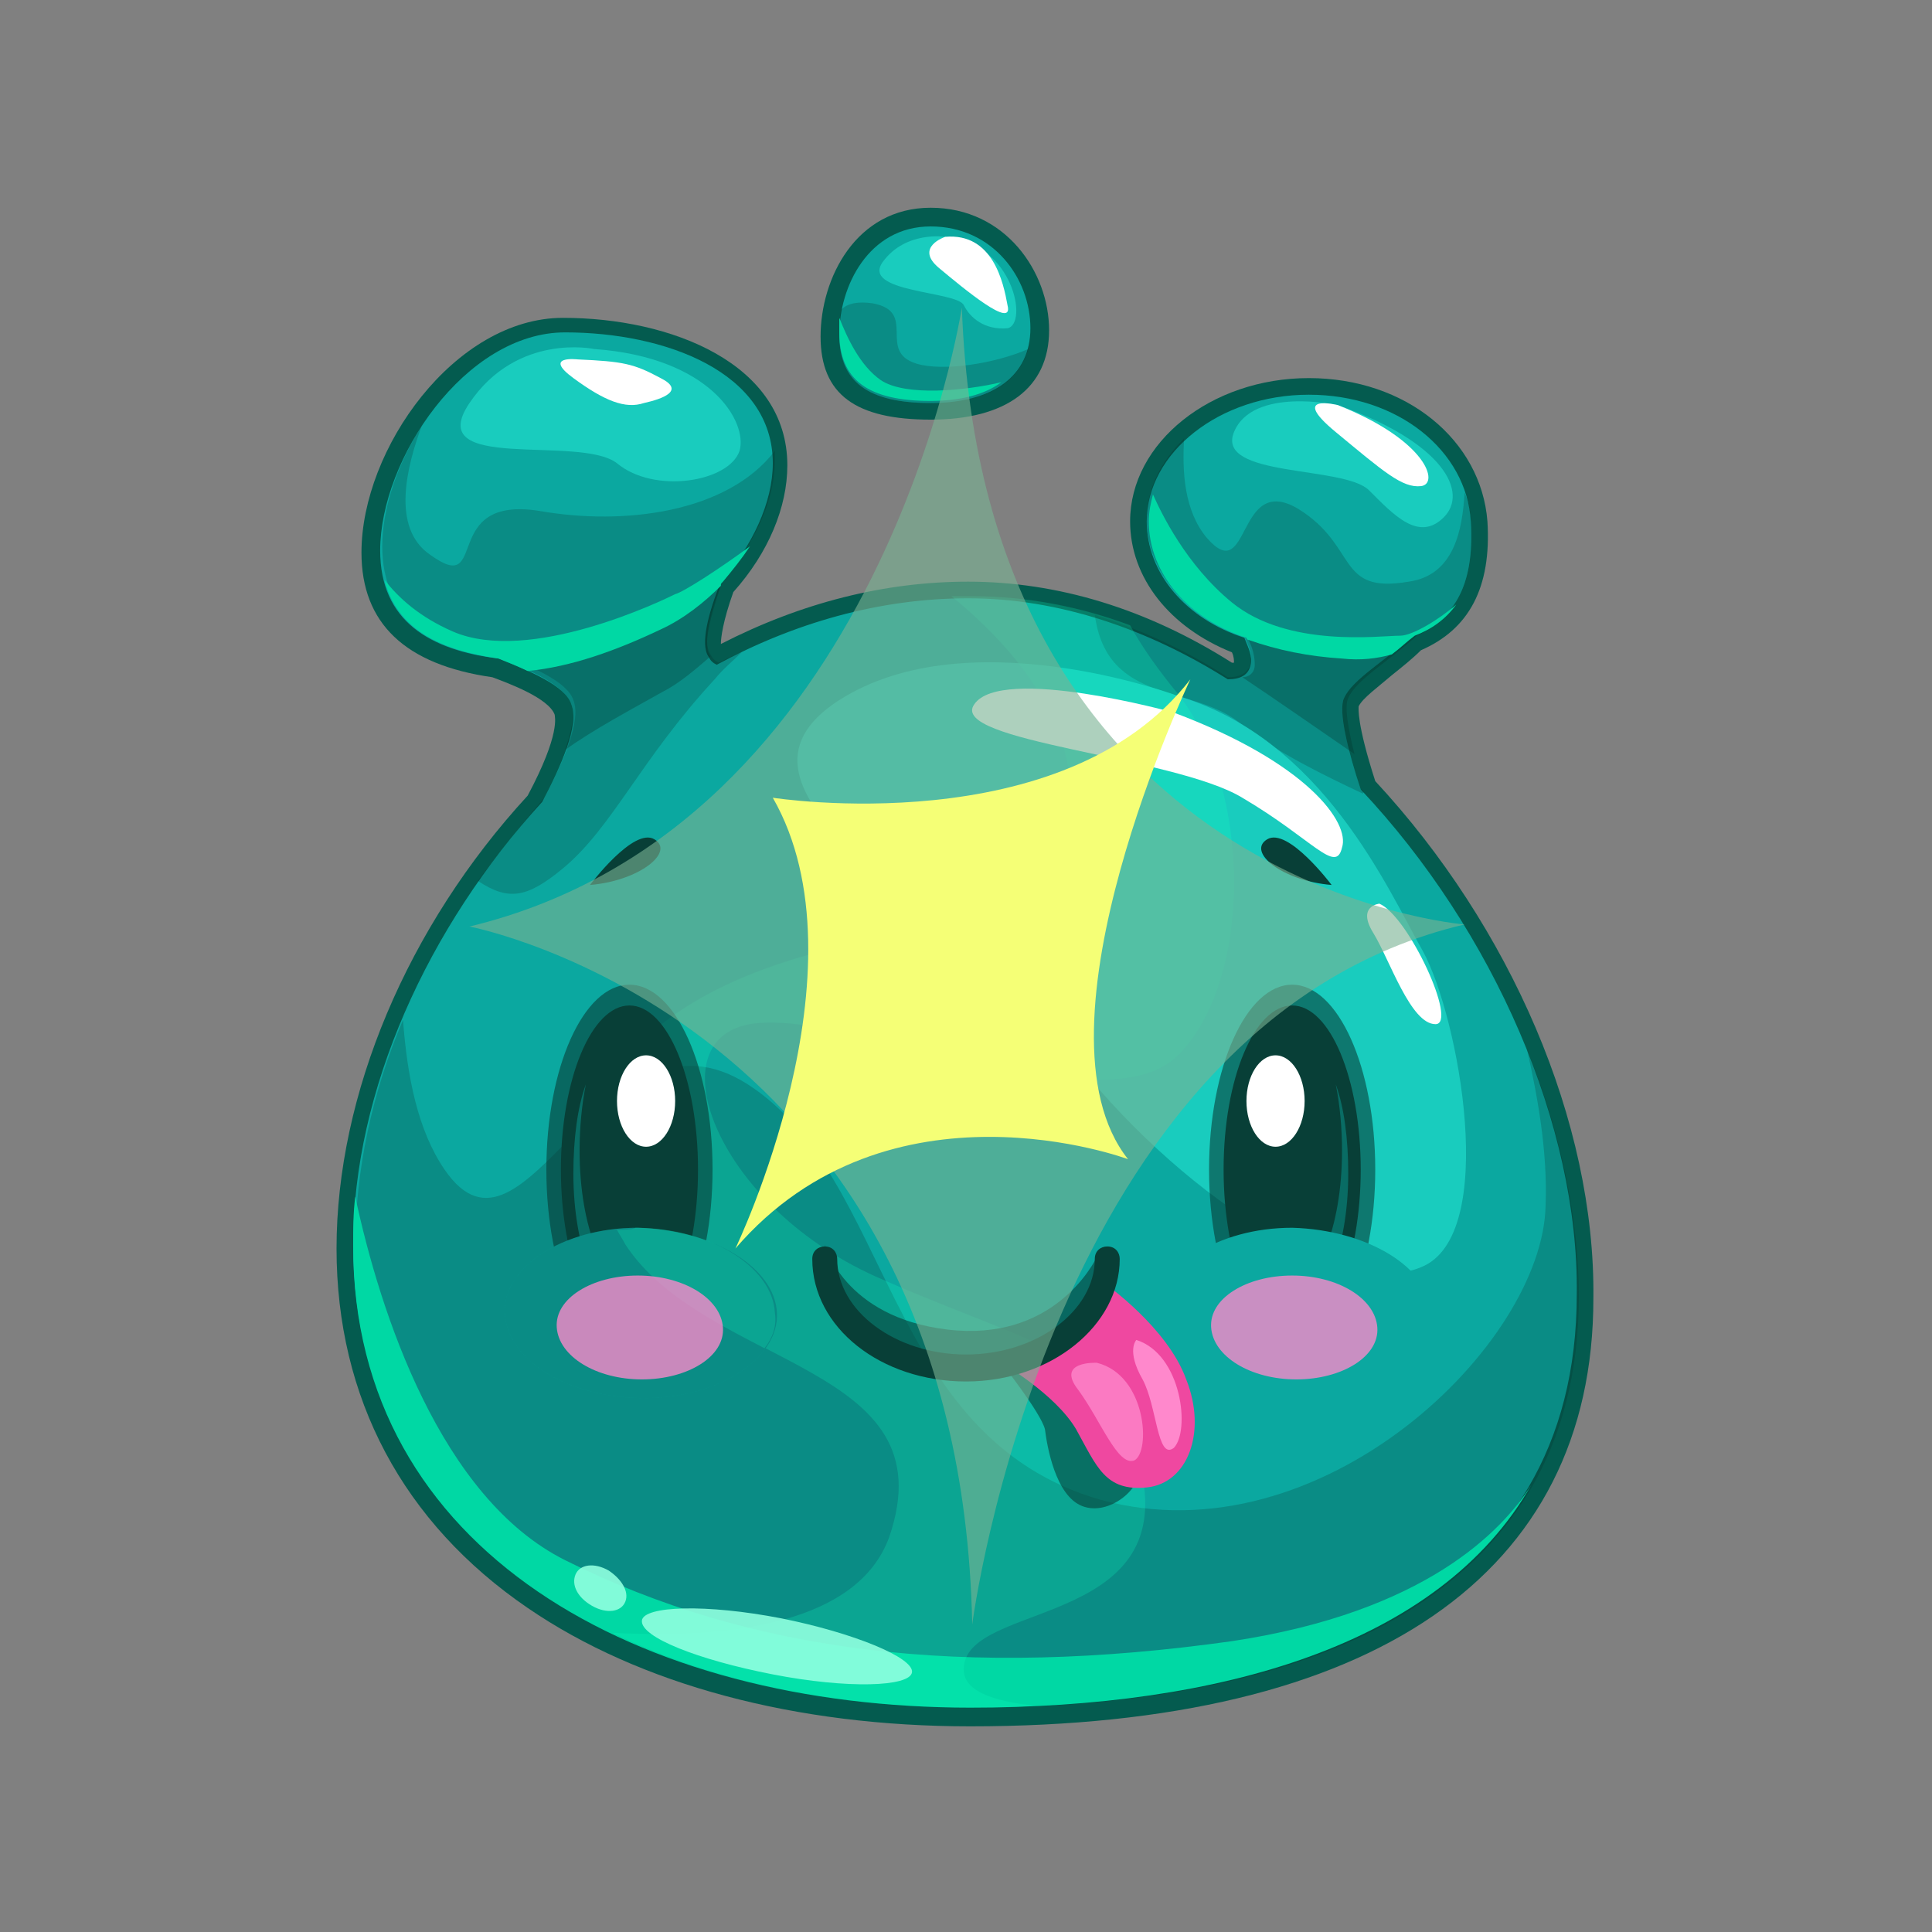 <?xml version="1.0" encoding="utf-8"?>
<!-- Generator: Adobe Illustrator 21.1.0, SVG Export Plug-In . SVG Version: 6.00 Build 0)  -->
<svg version="1.1" xmlns="http://www.w3.org/2000/svg" xmlns:xlink="http://www.w3.org/1999/xlink" x="0px" y="0px"
	 viewBox="0 0 93 93" style="enable-background:new 0 0 93 93;" xml:space="preserve">
<rect x="0" y="0" width="93" height="93" fill="#808080" stroke="none"/>
<style type="text/css">
	.st0{fill:#045B4F;}
	.st1{fill:#0BA8A0;}
	.st2{opacity:0.22;fill:#052D28;}
	.st3{fill:#19CCBE;}
	.st4{fill:#00D8A4;}
	.st5{opacity:0.22;fill:#10FFC0;}
	.st6{opacity:0.29;fill:#052D28;}
	.st7{fill:#FFFFFF;}
	.st8{opacity:0.55;fill:#06332E;}
	.st9{fill:#083F37;}
	.st10{opacity:0.43;fill:#0BA8A0;}
	.st11{fill:#EF48A0;}
	.st12{opacity:0.78;fill:#FF88CC;}
	.st13{fill:#FF88CC;}
	.st14{opacity:0.9;fill:#8FFFDF;}
	.st15{fill:#F5FF76;}
	.st16{opacity:0.61;fill:#79B293;}
	.st17{opacity:0.22;}
	.st18{fill:#052D28;}
	.st19{fill:#BDFDFF;}
	.st20{opacity:0.52;fill:#BDFDFF;}
	.st21{opacity:0.62;}
	.st22{opacity:0.5;fill:#BDFDFF;}
	.st23{opacity:0.68;}
	.st24{fill:#0B3D36;}
	.st25{fill:#892563;}
	.st26{opacity:0.35;fill:#FF88CC;}
	.st27{opacity:0.29;fill:#56153A;}
	.st28{fill:#FF6CC0;}
	.st29{opacity:0.3;fill:#FFA37B;}
	.st30{fill:#FFC2E8;}
	.st31{opacity:0.55;fill:#56153A;}
	.st32{fill:#56153A;}
	.st33{opacity:0.5;fill:#EF48A0;}
	.st34{opacity:0.44;fill:#FF88CC;}
	.st35{opacity:0.38;fill:#56153A;}
	.st36{opacity:0.61;fill:#DDAFC9;}
	.st37{opacity:0.3;fill:#F9E4EC;}
	.st38{opacity:0.5;}
	.st39{opacity:0.5;fill:#56153A;}
	.st40{fill:#F9E4EC;}
	.st41{clip-path:url(#SVGID_2_);}
	.st42{clip-path:url(#SVGID_4_);fill:#0A4377;}
	.st43{clip-path:url(#SVGID_4_);fill:#2D84E2;}
	.st44{clip-path:url(#SVGID_4_);fill:#3BADF2;}
	.st45{opacity:0.27;clip-path:url(#SVGID_4_);}
	.st46{clip-path:url(#SVGID_6_);fill:#19328E;}
	.st47{clip-path:url(#SVGID_8_);fill:#19328E;}
	.st48{opacity:0.5;clip-path:url(#SVGID_4_);}
	.st49{clip-path:url(#SVGID_10_);fill:#19328E;}
	.st50{opacity:0.13;clip-path:url(#SVGID_4_);}
	.st51{clip-path:url(#SVGID_12_);fill:#C5FFFF;}
	.st52{opacity:0.62;clip-path:url(#SVGID_4_);}
	.st53{clip-path:url(#SVGID_14_);fill:#C5FFFF;}
	.st54{clip-path:url(#SVGID_16_);fill:#C5FFFF;}
	.st55{opacity:0.22;clip-path:url(#SVGID_4_);}
	.st56{clip-path:url(#SVGID_18_);fill:#C5FFFF;}
	.st57{clip-path:url(#SVGID_4_);fill:#0E3B63;}
	.st58{clip-path:url(#SVGID_20_);fill:#C5FFFF;}
	.st59{clip-path:url(#SVGID_22_);fill:#C5FFFF;}
	.st60{clip-path:url(#SVGID_24_);fill:#C5FFFF;}
	.st61{clip-path:url(#SVGID_4_);fill:#EF48A0;}
	.st62{clip-path:url(#SVGID_4_);fill:#FFFFFF;}
	.st63{clip-path:url(#SVGID_26_);fill:#19328E;}
	.st64{clip-path:url(#SVGID_28_);fill:#19328E;}
	.st65{clip-path:url(#SVGID_30_);fill:#19328E;}
	.st66{opacity:0.78;clip-path:url(#SVGID_4_);}
	.st67{opacity:0.43;clip-path:url(#SVGID_32_);fill:#3BADF2;}
	.st68{opacity:0.43;clip-path:url(#SVGID_34_);fill:#3BADF2;}
	.st69{clip-path:url(#SVGID_36_);fill:#19328E;}
	.st70{clip-path:url(#SVGID_38_);}
	.st71{clip-path:url(#SVGID_40_);fill:#0A4377;}
	.st72{clip-path:url(#SVGID_40_);fill:#2D84E2;}
	.st73{clip-path:url(#SVGID_40_);fill:#3BADF2;}
	.st74{opacity:0.27;clip-path:url(#SVGID_40_);}
	.st75{clip-path:url(#SVGID_42_);fill:#19328E;}
	.st76{clip-path:url(#SVGID_44_);fill:#19328E;}
	.st77{opacity:0.5;clip-path:url(#SVGID_40_);}
	.st78{clip-path:url(#SVGID_46_);fill:#19328E;}
	.st79{opacity:0.13;clip-path:url(#SVGID_40_);}
	.st80{clip-path:url(#SVGID_48_);fill:#C5FFFF;}
	.st81{opacity:0.62;clip-path:url(#SVGID_40_);}
	.st82{clip-path:url(#SVGID_50_);fill:#C5FFFF;}
	.st83{clip-path:url(#SVGID_52_);fill:#C5FFFF;}
	.st84{opacity:0.22;clip-path:url(#SVGID_40_);}
	.st85{clip-path:url(#SVGID_54_);fill:#C5FFFF;}
	.st86{clip-path:url(#SVGID_40_);fill:#0E3B63;}
	.st87{clip-path:url(#SVGID_56_);fill:#C5FFFF;}
	.st88{clip-path:url(#SVGID_58_);fill:#C5FFFF;}
	.st89{clip-path:url(#SVGID_60_);fill:#C5FFFF;}
	.st90{clip-path:url(#SVGID_40_);fill:#EF48A0;}
	.st91{clip-path:url(#SVGID_40_);fill:#FFFFFF;}
	.st92{clip-path:url(#SVGID_62_);fill:#19328E;}
	.st93{clip-path:url(#SVGID_64_);fill:#19328E;}
	.st94{clip-path:url(#SVGID_66_);fill:#19328E;}
	.st95{opacity:0.78;clip-path:url(#SVGID_40_);}
	.st96{opacity:0.43;clip-path:url(#SVGID_68_);fill:#3BADF2;}
	.st97{opacity:0.43;clip-path:url(#SVGID_70_);fill:#3BADF2;}
	.st98{clip-path:url(#SVGID_72_);fill:#19328E;}
	.st99{opacity:0.21;fill:#85D2F9;}
	.st100{clip-path:url(#SVGID_74_);}
	.st101{clip-path:url(#SVGID_76_);fill:#0A4377;}
	.st102{clip-path:url(#SVGID_76_);fill:#2D84E2;}
	.st103{clip-path:url(#SVGID_76_);fill:#3BADF2;}
	.st104{opacity:0.27;clip-path:url(#SVGID_76_);}
	.st105{clip-path:url(#SVGID_78_);fill:#19328E;}
	.st106{clip-path:url(#SVGID_80_);fill:#19328E;}
	.st107{opacity:0.5;clip-path:url(#SVGID_76_);}
	.st108{clip-path:url(#SVGID_82_);fill:#19328E;}
	.st109{opacity:0.13;clip-path:url(#SVGID_76_);}
	.st110{clip-path:url(#SVGID_84_);fill:#C5FFFF;}
	.st111{opacity:0.62;clip-path:url(#SVGID_76_);}
	.st112{clip-path:url(#SVGID_86_);fill:#C5FFFF;}
	.st113{clip-path:url(#SVGID_88_);fill:#C5FFFF;}
	.st114{opacity:0.22;clip-path:url(#SVGID_76_);}
	.st115{clip-path:url(#SVGID_90_);fill:#C5FFFF;}
	.st116{clip-path:url(#SVGID_76_);fill:#0E3B63;}
	.st117{clip-path:url(#SVGID_92_);fill:#C5FFFF;}
	.st118{clip-path:url(#SVGID_94_);fill:#C5FFFF;}
	.st119{clip-path:url(#SVGID_96_);fill:#C5FFFF;}
	.st120{clip-path:url(#SVGID_76_);fill:#EF48A0;}
	.st121{clip-path:url(#SVGID_76_);fill:#FFFFFF;}
	.st122{clip-path:url(#SVGID_98_);fill:#19328E;}
	.st123{clip-path:url(#SVGID_100_);fill:#19328E;}
	.st124{clip-path:url(#SVGID_102_);fill:#19328E;}
	.st125{opacity:0.78;clip-path:url(#SVGID_76_);}
	.st126{opacity:0.43;clip-path:url(#SVGID_104_);fill:#3BADF2;}
	.st127{opacity:0.43;clip-path:url(#SVGID_106_);fill:#3BADF2;}
	.st128{clip-path:url(#SVGID_108_);fill:#19328E;}
	.st129{opacity:0.5;fill:#C5FFFF;}
	.st130{fill:#C5FFFF;}
	.st131{opacity:0.37;}
	.st132{fill:#19328E;}
	.st133{opacity:0.43;fill:#3BADF2;}
	.st134{clip-path:url(#SVGID_110_);}
	.st135{clip-path:url(#SVGID_112_);fill:#0A4377;}
	.st136{clip-path:url(#SVGID_112_);fill:#2D84E2;}
	.st137{clip-path:url(#SVGID_112_);fill:#3BADF2;}
	.st138{opacity:0.27;clip-path:url(#SVGID_112_);}
	.st139{clip-path:url(#SVGID_114_);fill:#19328E;}
	.st140{clip-path:url(#SVGID_116_);fill:#19328E;}
	.st141{opacity:0.5;clip-path:url(#SVGID_112_);}
	.st142{clip-path:url(#SVGID_118_);fill:#19328E;}
	.st143{opacity:0.13;clip-path:url(#SVGID_112_);}
	.st144{clip-path:url(#SVGID_120_);fill:#C5FFFF;}
	.st145{opacity:0.62;clip-path:url(#SVGID_112_);}
	.st146{clip-path:url(#SVGID_122_);fill:#C5FFFF;}
	.st147{clip-path:url(#SVGID_124_);fill:#C5FFFF;}
	.st148{opacity:0.22;clip-path:url(#SVGID_112_);}
	.st149{clip-path:url(#SVGID_126_);fill:#C5FFFF;}
	.st150{clip-path:url(#SVGID_112_);fill:#0E3B63;}
	.st151{clip-path:url(#SVGID_128_);fill:#C5FFFF;}
	.st152{clip-path:url(#SVGID_130_);fill:#C5FFFF;}
	.st153{clip-path:url(#SVGID_132_);fill:#C5FFFF;}
	.st154{clip-path:url(#SVGID_112_);fill:#EF48A0;}
	.st155{clip-path:url(#SVGID_112_);fill:#FFFFFF;}
	.st156{clip-path:url(#SVGID_134_);fill:#19328E;}
	.st157{clip-path:url(#SVGID_136_);fill:#19328E;}
	.st158{clip-path:url(#SVGID_138_);fill:#19328E;}
	.st159{opacity:0.78;clip-path:url(#SVGID_112_);}
	.st160{opacity:0.43;clip-path:url(#SVGID_140_);fill:#3BADF2;}
	.st161{opacity:0.43;clip-path:url(#SVGID_142_);fill:#3BADF2;}
	.st162{clip-path:url(#SVGID_144_);fill:#19328E;}
	.st163{opacity:0.37;fill:#19328E;}
	.st164{clip-path:url(#SVGID_146_);}
	.st165{clip-path:url(#SVGID_148_);fill:#0A4377;}
	.st166{clip-path:url(#SVGID_148_);fill:#2D84E2;}
	.st167{clip-path:url(#SVGID_148_);fill:#3BADF2;}
	.st168{opacity:0.27;clip-path:url(#SVGID_148_);}
	.st169{clip-path:url(#SVGID_150_);fill:#19328E;}
	.st170{clip-path:url(#SVGID_152_);fill:#19328E;}
	.st171{opacity:0.5;clip-path:url(#SVGID_148_);}
	.st172{clip-path:url(#SVGID_154_);fill:#19328E;}
	.st173{opacity:0.13;clip-path:url(#SVGID_148_);}
	.st174{clip-path:url(#SVGID_156_);fill:#C5FFFF;}
	.st175{opacity:0.62;clip-path:url(#SVGID_148_);}
	.st176{clip-path:url(#SVGID_158_);fill:#C5FFFF;}
	.st177{clip-path:url(#SVGID_160_);fill:#C5FFFF;}
	.st178{opacity:0.22;clip-path:url(#SVGID_148_);}
	.st179{clip-path:url(#SVGID_162_);fill:#C5FFFF;}
	.st180{clip-path:url(#SVGID_148_);fill:#0E3B63;}
	.st181{clip-path:url(#SVGID_164_);fill:#C5FFFF;}
	.st182{clip-path:url(#SVGID_166_);fill:#C5FFFF;}
	.st183{clip-path:url(#SVGID_168_);fill:#C5FFFF;}
	.st184{clip-path:url(#SVGID_148_);fill:#EF48A0;}
	.st185{clip-path:url(#SVGID_148_);fill:#FFFFFF;}
	.st186{clip-path:url(#SVGID_170_);fill:#19328E;}
	.st187{clip-path:url(#SVGID_172_);fill:#19328E;}
	.st188{clip-path:url(#SVGID_174_);fill:#19328E;}
	.st189{opacity:0.78;clip-path:url(#SVGID_148_);}
	.st190{opacity:0.43;clip-path:url(#SVGID_176_);fill:#3BADF2;}
	.st191{opacity:0.43;clip-path:url(#SVGID_178_);fill:#3BADF2;}
	.st192{clip-path:url(#SVGID_180_);fill:#19328E;}
	.st193{clip-path:url(#SVGID_182_);}
	.st194{clip-path:url(#SVGID_184_);fill:#0A4377;}
	.st195{clip-path:url(#SVGID_184_);fill:#2D84E2;}
	.st196{clip-path:url(#SVGID_184_);fill:#3BADF2;}
	.st197{opacity:0.27;clip-path:url(#SVGID_184_);}
	.st198{clip-path:url(#SVGID_186_);fill:#19328E;}
	.st199{clip-path:url(#SVGID_188_);fill:#19328E;}
	.st200{opacity:0.5;clip-path:url(#SVGID_184_);}
	.st201{clip-path:url(#SVGID_190_);fill:#19328E;}
	.st202{opacity:0.13;clip-path:url(#SVGID_184_);}
	.st203{clip-path:url(#SVGID_192_);fill:#C5FFFF;}
	.st204{opacity:0.62;clip-path:url(#SVGID_184_);}
	.st205{clip-path:url(#SVGID_194_);fill:#C5FFFF;}
	.st206{clip-path:url(#SVGID_196_);fill:#C5FFFF;}
	.st207{opacity:0.22;clip-path:url(#SVGID_184_);}
	.st208{clip-path:url(#SVGID_198_);fill:#C5FFFF;}
	.st209{clip-path:url(#SVGID_184_);fill:#0E3B63;}
	.st210{clip-path:url(#SVGID_200_);fill:#C5FFFF;}
	.st211{clip-path:url(#SVGID_202_);fill:#C5FFFF;}
	.st212{clip-path:url(#SVGID_204_);fill:#C5FFFF;}
	.st213{clip-path:url(#SVGID_184_);fill:#EF48A0;}
	.st214{clip-path:url(#SVGID_184_);fill:#FFFFFF;}
	.st215{clip-path:url(#SVGID_206_);fill:#19328E;}
	.st216{clip-path:url(#SVGID_208_);fill:#19328E;}
	.st217{clip-path:url(#SVGID_210_);fill:#19328E;}
	.st218{opacity:0.78;clip-path:url(#SVGID_184_);}
	.st219{opacity:0.43;clip-path:url(#SVGID_212_);fill:#3BADF2;}
	.st220{opacity:0.43;clip-path:url(#SVGID_214_);fill:#3BADF2;}
	.st221{clip-path:url(#SVGID_216_);fill:#19328E;}
	.st222{clip-path:url(#SVGID_218_);}
	.st223{clip-path:url(#SVGID_220_);fill:#0A4377;}
	.st224{clip-path:url(#SVGID_220_);fill:#2D84E2;}
	.st225{clip-path:url(#SVGID_220_);fill:#3BADF2;}
	.st226{opacity:0.27;clip-path:url(#SVGID_220_);}
	.st227{clip-path:url(#SVGID_222_);fill:#19328E;}
	.st228{clip-path:url(#SVGID_224_);fill:#19328E;}
	.st229{opacity:0.5;clip-path:url(#SVGID_220_);}
	.st230{clip-path:url(#SVGID_226_);fill:#19328E;}
	.st231{opacity:0.13;clip-path:url(#SVGID_220_);}
	.st232{clip-path:url(#SVGID_228_);fill:#C5FFFF;}
	.st233{opacity:0.62;clip-path:url(#SVGID_220_);}
	.st234{clip-path:url(#SVGID_230_);fill:#C5FFFF;}
	.st235{clip-path:url(#SVGID_232_);fill:#C5FFFF;}
	.st236{opacity:0.22;clip-path:url(#SVGID_220_);}
	.st237{clip-path:url(#SVGID_234_);fill:#C5FFFF;}
	.st238{clip-path:url(#SVGID_220_);fill:#0E3B63;}
	.st239{clip-path:url(#SVGID_236_);fill:#C5FFFF;}
	.st240{clip-path:url(#SVGID_238_);fill:#C5FFFF;}
	.st241{clip-path:url(#SVGID_240_);fill:#C5FFFF;}
	.st242{clip-path:url(#SVGID_220_);fill:#EF48A0;}
	.st243{clip-path:url(#SVGID_220_);fill:#FFFFFF;}
	.st244{clip-path:url(#SVGID_242_);fill:#19328E;}
	.st245{clip-path:url(#SVGID_244_);fill:#19328E;}
	.st246{clip-path:url(#SVGID_246_);fill:#19328E;}
	.st247{opacity:0.78;clip-path:url(#SVGID_220_);}
	.st248{opacity:0.43;clip-path:url(#SVGID_248_);fill:#3BADF2;}
	.st249{opacity:0.43;clip-path:url(#SVGID_250_);fill:#3BADF2;}
	.st250{clip-path:url(#SVGID_252_);fill:#19328E;}
	.st251{clip-path:url(#SVGID_254_);}
	.st252{clip-path:url(#SVGID_256_);fill:#57056B;}
	.st253{clip-path:url(#SVGID_256_);fill:#D14AED;}
	.st254{opacity:0.52;clip-path:url(#SVGID_256_);}
	.st255{clip-path:url(#SVGID_258_);fill:#ED82F9;}
	.st256{opacity:0.33;clip-path:url(#SVGID_256_);}
	.st257{clip-path:url(#SVGID_260_);fill:#421554;}
	.st258{clip-path:url(#SVGID_256_);fill:#E84DF4;}
	.st259{opacity:0.45;clip-path:url(#SVGID_256_);}
	.st260{clip-path:url(#SVGID_262_);fill:#D183FF;}
	.st261{opacity:0.55;clip-path:url(#SVGID_256_);}
	.st262{clip-path:url(#SVGID_264_);fill:#421554;}
	.st263{clip-path:url(#SVGID_256_);fill:#440254;}
	.st264{opacity:0.5;clip-path:url(#SVGID_256_);}
	.st265{clip-path:url(#SVGID_266_);fill:#BE4AED;}
	.st266{clip-path:url(#SVGID_256_);fill:#FFFFFF;}
	.st267{clip-path:url(#SVGID_268_);fill:#421554;}
	.st268{clip-path:url(#SVGID_270_);fill:#BE4AED;}
	.st269{clip-path:url(#SVGID_272_);fill:#421554;}
	.st270{clip-path:url(#SVGID_256_);fill:#EF48A0;}
	.st271{opacity:0.39;clip-path:url(#SVGID_256_);}
	.st272{clip-path:url(#SVGID_274_);fill:#421554;}
	.st273{clip-path:url(#SVGID_256_);fill:#ED82F9;}
	.st274{clip-path:url(#SVGID_256_);fill:#FF6CC0;}
	.st275{opacity:0.37;clip-path:url(#SVGID_256_);}
	.st276{clip-path:url(#SVGID_276_);fill:#421554;}
	.st277{clip-path:url(#SVGID_256_);fill:#FFC2E8;}
	.st278{opacity:0.78;clip-path:url(#SVGID_256_);}
	.st279{clip-path:url(#SVGID_278_);fill:#FF88CC;}
	.st280{clip-path:url(#SVGID_280_);fill:#FF88CC;}
	.st281{clip-path:url(#SVGID_282_);}
	.st282{clip-path:url(#SVGID_284_);fill:#57056B;}
	.st283{clip-path:url(#SVGID_284_);fill:#D14AED;}
	.st284{opacity:0.52;clip-path:url(#SVGID_284_);}
	.st285{clip-path:url(#SVGID_286_);fill:#ED82F9;}
	.st286{opacity:0.33;clip-path:url(#SVGID_284_);}
	.st287{clip-path:url(#SVGID_288_);fill:#421554;}
	.st288{clip-path:url(#SVGID_284_);fill:#E84DF4;}
	.st289{opacity:0.45;clip-path:url(#SVGID_284_);}
	.st290{clip-path:url(#SVGID_290_);fill:#D183FF;}
	.st291{opacity:0.55;clip-path:url(#SVGID_284_);}
	.st292{clip-path:url(#SVGID_292_);fill:#421554;}
	.st293{clip-path:url(#SVGID_284_);fill:#440254;}
	.st294{opacity:0.5;clip-path:url(#SVGID_284_);}
	.st295{clip-path:url(#SVGID_294_);fill:#BE4AED;}
	.st296{clip-path:url(#SVGID_284_);fill:#FFFFFF;}
	.st297{clip-path:url(#SVGID_296_);fill:#421554;}
	.st298{clip-path:url(#SVGID_298_);fill:#BE4AED;}
	.st299{clip-path:url(#SVGID_300_);fill:#421554;}
	.st300{clip-path:url(#SVGID_284_);fill:#EF48A0;}
	.st301{opacity:0.39;clip-path:url(#SVGID_284_);}
	.st302{clip-path:url(#SVGID_302_);fill:#421554;}
	.st303{clip-path:url(#SVGID_284_);fill:#ED82F9;}
	.st304{clip-path:url(#SVGID_284_);fill:#FF6CC0;}
	.st305{opacity:0.37;clip-path:url(#SVGID_284_);}
	.st306{clip-path:url(#SVGID_304_);fill:#421554;}
	.st307{clip-path:url(#SVGID_284_);fill:#FFC2E8;}
	.st308{opacity:0.78;clip-path:url(#SVGID_284_);}
	.st309{clip-path:url(#SVGID_306_);fill:#FF88CC;}
	.st310{clip-path:url(#SVGID_308_);fill:#FF88CC;}
	.st311{opacity:0.53;fill:#EA94FF;}
	.st312{clip-path:url(#SVGID_310_);}
	.st313{clip-path:url(#SVGID_312_);fill:#57056B;}
	.st314{clip-path:url(#SVGID_312_);fill:#D14AED;}
	.st315{opacity:0.52;clip-path:url(#SVGID_312_);}
	.st316{clip-path:url(#SVGID_314_);fill:#ED82F9;}
	.st317{opacity:0.33;clip-path:url(#SVGID_312_);}
	.st318{clip-path:url(#SVGID_316_);fill:#421554;}
	.st319{clip-path:url(#SVGID_312_);fill:#E84DF4;}
	.st320{opacity:0.45;clip-path:url(#SVGID_312_);}
	.st321{clip-path:url(#SVGID_318_);fill:#D183FF;}
	.st322{opacity:0.55;clip-path:url(#SVGID_312_);}
	.st323{clip-path:url(#SVGID_320_);fill:#421554;}
	.st324{clip-path:url(#SVGID_312_);fill:#440254;}
	.st325{opacity:0.5;clip-path:url(#SVGID_312_);}
	.st326{clip-path:url(#SVGID_322_);fill:#BE4AED;}
	.st327{clip-path:url(#SVGID_312_);fill:#FFFFFF;}
	.st328{clip-path:url(#SVGID_324_);fill:#421554;}
	.st329{clip-path:url(#SVGID_326_);fill:#BE4AED;}
	.st330{clip-path:url(#SVGID_328_);fill:#421554;}
	.st331{clip-path:url(#SVGID_312_);fill:#EF48A0;}
	.st332{opacity:0.39;clip-path:url(#SVGID_312_);}
	.st333{clip-path:url(#SVGID_330_);fill:#421554;}
	.st334{clip-path:url(#SVGID_312_);fill:#ED82F9;}
	.st335{clip-path:url(#SVGID_312_);fill:#FF6CC0;}
	.st336{opacity:0.37;clip-path:url(#SVGID_312_);}
	.st337{clip-path:url(#SVGID_332_);fill:#421554;}
	.st338{clip-path:url(#SVGID_312_);fill:#FFC2E8;}
	.st339{opacity:0.78;clip-path:url(#SVGID_312_);}
	.st340{clip-path:url(#SVGID_334_);fill:#FF88CC;}
	.st341{clip-path:url(#SVGID_336_);fill:#FF88CC;}
	.st342{fill:#EFC5FF;}
	.st343{fill:#421554;}
	.st344{fill:#ED82F9;}
	.st345{clip-path:url(#SVGID_338_);}
	.st346{clip-path:url(#SVGID_340_);fill:#57056B;}
	.st347{clip-path:url(#SVGID_340_);fill:#D14AED;}
	.st348{opacity:0.52;clip-path:url(#SVGID_340_);}
	.st349{clip-path:url(#SVGID_342_);fill:#ED82F9;}
	.st350{opacity:0.33;clip-path:url(#SVGID_340_);}
	.st351{clip-path:url(#SVGID_344_);fill:#421554;}
	.st352{clip-path:url(#SVGID_340_);fill:#E84DF4;}
	.st353{opacity:0.45;clip-path:url(#SVGID_340_);}
	.st354{clip-path:url(#SVGID_346_);fill:#D183FF;}
	.st355{opacity:0.55;clip-path:url(#SVGID_340_);}
	.st356{clip-path:url(#SVGID_348_);fill:#421554;}
	.st357{clip-path:url(#SVGID_340_);fill:#440254;}
	.st358{opacity:0.5;clip-path:url(#SVGID_340_);}
	.st359{clip-path:url(#SVGID_350_);fill:#BE4AED;}
	.st360{clip-path:url(#SVGID_340_);fill:#FFFFFF;}
	.st361{clip-path:url(#SVGID_352_);fill:#421554;}
	.st362{clip-path:url(#SVGID_354_);fill:#BE4AED;}
	.st363{clip-path:url(#SVGID_356_);fill:#421554;}
	.st364{clip-path:url(#SVGID_340_);fill:#EF48A0;}
	.st365{opacity:0.39;clip-path:url(#SVGID_340_);}
	.st366{clip-path:url(#SVGID_358_);fill:#421554;}
	.st367{clip-path:url(#SVGID_340_);fill:#ED82F9;}
	.st368{clip-path:url(#SVGID_340_);fill:#FF6CC0;}
	.st369{opacity:0.37;clip-path:url(#SVGID_340_);}
	.st370{clip-path:url(#SVGID_360_);fill:#421554;}
	.st371{clip-path:url(#SVGID_340_);fill:#FFC2E8;}
	.st372{opacity:0.78;clip-path:url(#SVGID_340_);}
	.st373{clip-path:url(#SVGID_362_);fill:#FF88CC;}
	.st374{clip-path:url(#SVGID_364_);fill:#FF88CC;}
	.st375{opacity:0.5;fill:#421554;}
	.st376{clip-path:url(#SVGID_366_);}
	.st377{clip-path:url(#SVGID_368_);fill:#57056B;}
	.st378{clip-path:url(#SVGID_368_);fill:#D14AED;}
	.st379{opacity:0.52;clip-path:url(#SVGID_368_);}
	.st380{clip-path:url(#SVGID_370_);fill:#ED82F9;}
	.st381{opacity:0.33;clip-path:url(#SVGID_368_);}
	.st382{clip-path:url(#SVGID_372_);fill:#421554;}
	.st383{clip-path:url(#SVGID_368_);fill:#E84DF4;}
	.st384{opacity:0.45;clip-path:url(#SVGID_368_);}
	.st385{clip-path:url(#SVGID_374_);fill:#D183FF;}
	.st386{opacity:0.55;clip-path:url(#SVGID_368_);}
	.st387{clip-path:url(#SVGID_376_);fill:#421554;}
	.st388{clip-path:url(#SVGID_368_);fill:#440254;}
	.st389{opacity:0.5;clip-path:url(#SVGID_368_);}
	.st390{clip-path:url(#SVGID_378_);fill:#BE4AED;}
	.st391{clip-path:url(#SVGID_368_);fill:#FFFFFF;}
	.st392{clip-path:url(#SVGID_380_);fill:#421554;}
	.st393{clip-path:url(#SVGID_382_);fill:#BE4AED;}
	.st394{clip-path:url(#SVGID_384_);fill:#421554;}
	.st395{clip-path:url(#SVGID_368_);fill:#EF48A0;}
	.st396{opacity:0.39;clip-path:url(#SVGID_368_);}
	.st397{clip-path:url(#SVGID_386_);fill:#421554;}
	.st398{clip-path:url(#SVGID_368_);fill:#ED82F9;}
	.st399{clip-path:url(#SVGID_368_);fill:#FF6CC0;}
	.st400{opacity:0.37;clip-path:url(#SVGID_368_);}
	.st401{clip-path:url(#SVGID_388_);fill:#421554;}
	.st402{clip-path:url(#SVGID_368_);fill:#FFC2E8;}
	.st403{opacity:0.78;clip-path:url(#SVGID_368_);}
	.st404{clip-path:url(#SVGID_390_);fill:#FF88CC;}
	.st405{clip-path:url(#SVGID_392_);fill:#FF88CC;}
	.st406{clip-path:url(#SVGID_394_);}
	.st407{clip-path:url(#SVGID_396_);fill:#57056B;}
	.st408{clip-path:url(#SVGID_396_);fill:#D14AED;}
	.st409{opacity:0.52;clip-path:url(#SVGID_396_);}
	.st410{clip-path:url(#SVGID_398_);fill:#ED82F9;}
	.st411{opacity:0.33;clip-path:url(#SVGID_396_);}
	.st412{clip-path:url(#SVGID_400_);fill:#421554;}
	.st413{clip-path:url(#SVGID_396_);fill:#E84DF4;}
	.st414{opacity:0.45;clip-path:url(#SVGID_396_);}
	.st415{clip-path:url(#SVGID_402_);fill:#D183FF;}
	.st416{opacity:0.55;clip-path:url(#SVGID_396_);}
	.st417{clip-path:url(#SVGID_404_);fill:#421554;}
	.st418{clip-path:url(#SVGID_396_);fill:#440254;}
	.st419{opacity:0.5;clip-path:url(#SVGID_396_);}
	.st420{clip-path:url(#SVGID_406_);fill:#BE4AED;}
	.st421{clip-path:url(#SVGID_396_);fill:#FFFFFF;}
	.st422{clip-path:url(#SVGID_408_);fill:#421554;}
	.st423{clip-path:url(#SVGID_410_);fill:#BE4AED;}
	.st424{clip-path:url(#SVGID_412_);fill:#421554;}
	.st425{clip-path:url(#SVGID_396_);fill:#EF48A0;}
	.st426{opacity:0.39;clip-path:url(#SVGID_396_);}
	.st427{clip-path:url(#SVGID_414_);fill:#421554;}
	.st428{clip-path:url(#SVGID_396_);fill:#ED82F9;}
	.st429{clip-path:url(#SVGID_396_);fill:#FF6CC0;}
	.st430{opacity:0.37;clip-path:url(#SVGID_396_);}
	.st431{clip-path:url(#SVGID_416_);fill:#421554;}
	.st432{clip-path:url(#SVGID_396_);fill:#FFC2E8;}
	.st433{opacity:0.78;clip-path:url(#SVGID_396_);}
	.st434{clip-path:url(#SVGID_418_);fill:#FF88CC;}
	.st435{clip-path:url(#SVGID_420_);fill:#FF88CC;}
	.st436{clip-path:url(#SVGID_422_);}
	.st437{clip-path:url(#SVGID_424_);fill:#57056B;}
	.st438{clip-path:url(#SVGID_424_);fill:#D14AED;}
	.st439{opacity:0.52;clip-path:url(#SVGID_424_);}
	.st440{clip-path:url(#SVGID_426_);fill:#ED82F9;}
	.st441{opacity:0.33;clip-path:url(#SVGID_424_);}
	.st442{clip-path:url(#SVGID_428_);fill:#421554;}
	.st443{clip-path:url(#SVGID_424_);fill:#E84DF4;}
	.st444{opacity:0.45;clip-path:url(#SVGID_424_);}
	.st445{clip-path:url(#SVGID_430_);fill:#D183FF;}
	.st446{opacity:0.55;clip-path:url(#SVGID_424_);}
	.st447{clip-path:url(#SVGID_432_);fill:#421554;}
	.st448{clip-path:url(#SVGID_424_);fill:#440254;}
	.st449{opacity:0.5;clip-path:url(#SVGID_424_);}
	.st450{clip-path:url(#SVGID_434_);fill:#BE4AED;}
	.st451{clip-path:url(#SVGID_424_);fill:#FFFFFF;}
	.st452{clip-path:url(#SVGID_436_);fill:#421554;}
	.st453{clip-path:url(#SVGID_438_);fill:#BE4AED;}
	.st454{clip-path:url(#SVGID_440_);fill:#421554;}
	.st455{clip-path:url(#SVGID_424_);fill:#EF48A0;}
	.st456{opacity:0.39;clip-path:url(#SVGID_424_);}
	.st457{clip-path:url(#SVGID_442_);fill:#421554;}
	.st458{clip-path:url(#SVGID_424_);fill:#ED82F9;}
	.st459{clip-path:url(#SVGID_424_);fill:#FF6CC0;}
	.st460{opacity:0.37;clip-path:url(#SVGID_424_);}
	.st461{clip-path:url(#SVGID_444_);fill:#421554;}
	.st462{clip-path:url(#SVGID_424_);fill:#FFC2E8;}
	.st463{opacity:0.78;clip-path:url(#SVGID_424_);}
	.st464{clip-path:url(#SVGID_446_);fill:#FF88CC;}
	.st465{clip-path:url(#SVGID_448_);fill:#FF88CC;}
	.st466{clip-path:url(#SVGID_450_);}
	.st467{clip-path:url(#SVGID_452_);fill:#771515;}
	.st468{clip-path:url(#SVGID_452_);fill:#FF3E3E;}
	.st469{opacity:0.42;clip-path:url(#SVGID_452_);}
	.st470{clip-path:url(#SVGID_454_);fill:#FFCE00;}
	.st471{opacity:0.43;clip-path:url(#SVGID_452_);}
	.st472{clip-path:url(#SVGID_456_);fill:#771515;}
	.st473{opacity:0.61;clip-path:url(#SVGID_456_);}
	.st474{clip-path:url(#SVGID_458_);fill:#F97906;}
	.st475{opacity:0.22;clip-path:url(#SVGID_452_);}
	.st476{clip-path:url(#SVGID_460_);fill:#FEFFF5;}
	.st477{clip-path:url(#SVGID_452_);fill:#560C09;}
	.st478{clip-path:url(#SVGID_462_);fill:#FEFFF5;}
	.st479{opacity:0.46;clip-path:url(#SVGID_452_);}
	.st480{clip-path:url(#SVGID_464_);fill:#470A04;}
	.st481{clip-path:url(#SVGID_452_);fill:#5AB8FF;}
	.st482{clip-path:url(#SVGID_452_);fill:#FFFFFF;}
	.st483{clip-path:url(#SVGID_466_);fill:#470A04;}
	.st484{clip-path:url(#SVGID_468_);fill:#470A04;}
	.st485{clip-path:url(#SVGID_452_);fill:#56153A;}
	.st486{clip-path:url(#SVGID_452_);fill:#28081C;}
	.st487{clip-path:url(#SVGID_452_);fill:#EF48A0;}
	.st488{clip-path:url(#SVGID_470_);fill:#FFCE00;}
	.st489{clip-path:url(#SVGID_472_);fill:#FFCE00;}
	.st490{clip-path:url(#SVGID_474_);fill:#FFCE00;}
	.st491{clip-path:url(#SVGID_452_);fill:#F97906;}
	.st492{clip-path:url(#SVGID_476_);}
	.st493{clip-path:url(#SVGID_478_);fill:#771515;}
	.st494{clip-path:url(#SVGID_478_);fill:#FF3E3E;}
	.st495{opacity:0.42;clip-path:url(#SVGID_478_);}
	.st496{clip-path:url(#SVGID_480_);fill:#FFCE00;}
	.st497{opacity:0.43;clip-path:url(#SVGID_478_);}
	.st498{clip-path:url(#SVGID_482_);fill:#771515;}
	.st499{opacity:0.61;clip-path:url(#SVGID_482_);}
	.st500{clip-path:url(#SVGID_484_);fill:#F97906;}
	.st501{opacity:0.22;clip-path:url(#SVGID_478_);}
	.st502{clip-path:url(#SVGID_486_);fill:#FEFFF5;}
	.st503{clip-path:url(#SVGID_478_);fill:#560C09;}
	.st504{clip-path:url(#SVGID_488_);fill:#FEFFF5;}
	.st505{opacity:0.46;clip-path:url(#SVGID_478_);}
	.st506{clip-path:url(#SVGID_490_);fill:#470A04;}
	.st507{clip-path:url(#SVGID_478_);fill:#5AB8FF;}
	.st508{clip-path:url(#SVGID_478_);fill:#FFFFFF;}
	.st509{clip-path:url(#SVGID_492_);fill:#470A04;}
	.st510{clip-path:url(#SVGID_494_);fill:#470A04;}
	.st511{clip-path:url(#SVGID_478_);fill:#56153A;}
	.st512{clip-path:url(#SVGID_478_);fill:#28081C;}
	.st513{clip-path:url(#SVGID_478_);fill:#EF48A0;}
	.st514{clip-path:url(#SVGID_496_);fill:#FFCE00;}
	.st515{clip-path:url(#SVGID_498_);fill:#FFCE00;}
	.st516{clip-path:url(#SVGID_500_);fill:#FFCE00;}
	.st517{clip-path:url(#SVGID_478_);fill:#F97906;}
	.st518{opacity:0.3;fill:#FFCE00;}
	.st519{clip-path:url(#SVGID_502_);}
	.st520{clip-path:url(#SVGID_504_);fill:#771515;}
	.st521{clip-path:url(#SVGID_504_);fill:#FF3E3E;}
	.st522{opacity:0.42;clip-path:url(#SVGID_504_);}
	.st523{clip-path:url(#SVGID_506_);fill:#FFCE00;}
	.st524{opacity:0.43;clip-path:url(#SVGID_504_);}
	.st525{clip-path:url(#SVGID_508_);fill:#771515;}
	.st526{opacity:0.61;clip-path:url(#SVGID_508_);}
	.st527{clip-path:url(#SVGID_510_);fill:#F97906;}
	.st528{opacity:0.22;clip-path:url(#SVGID_504_);}
	.st529{clip-path:url(#SVGID_512_);fill:#FEFFF5;}
	.st530{clip-path:url(#SVGID_504_);fill:#560C09;}
	.st531{clip-path:url(#SVGID_514_);fill:#FEFFF5;}
	.st532{opacity:0.46;clip-path:url(#SVGID_504_);}
	.st533{clip-path:url(#SVGID_516_);fill:#470A04;}
	.st534{clip-path:url(#SVGID_504_);fill:#5AB8FF;}
	.st535{clip-path:url(#SVGID_504_);fill:#FFFFFF;}
	.st536{clip-path:url(#SVGID_518_);fill:#470A04;}
	.st537{clip-path:url(#SVGID_520_);fill:#470A04;}
	.st538{clip-path:url(#SVGID_504_);fill:#56153A;}
	.st539{clip-path:url(#SVGID_504_);fill:#28081C;}
	.st540{clip-path:url(#SVGID_504_);fill:#EF48A0;}
	.st541{clip-path:url(#SVGID_522_);fill:#FFCE00;}
	.st542{clip-path:url(#SVGID_524_);fill:#FFCE00;}
	.st543{clip-path:url(#SVGID_526_);fill:#FFCE00;}
	.st544{clip-path:url(#SVGID_504_);fill:#F97906;}
	.st545{fill:#FEFFC7;}
	.st546{fill:#FF3E3E;}
	.st547{opacity:0.55;fill:#F97906;}
	.st548{clip-path:url(#SVGID_528_);}
	.st549{clip-path:url(#SVGID_530_);fill:#771515;}
	.st550{clip-path:url(#SVGID_530_);fill:#FF3E3E;}
	.st551{opacity:0.42;clip-path:url(#SVGID_530_);}
	.st552{clip-path:url(#SVGID_532_);fill:#FFCE00;}
	.st553{opacity:0.43;clip-path:url(#SVGID_530_);}
	.st554{clip-path:url(#SVGID_534_);fill:#771515;}
	.st555{opacity:0.61;clip-path:url(#SVGID_534_);}
	.st556{clip-path:url(#SVGID_536_);fill:#F97906;}
	.st557{opacity:0.22;clip-path:url(#SVGID_530_);}
	.st558{clip-path:url(#SVGID_538_);fill:#FEFFF5;}
	.st559{clip-path:url(#SVGID_530_);fill:#560C09;}
	.st560{clip-path:url(#SVGID_540_);fill:#FEFFF5;}
	.st561{opacity:0.46;clip-path:url(#SVGID_530_);}
	.st562{clip-path:url(#SVGID_542_);fill:#470A04;}
	.st563{clip-path:url(#SVGID_530_);fill:#5AB8FF;}
	.st564{clip-path:url(#SVGID_530_);fill:#FFFFFF;}
	.st565{clip-path:url(#SVGID_544_);fill:#470A04;}
	.st566{clip-path:url(#SVGID_546_);fill:#470A04;}
	.st567{clip-path:url(#SVGID_530_);fill:#56153A;}
	.st568{clip-path:url(#SVGID_530_);fill:#28081C;}
	.st569{clip-path:url(#SVGID_530_);fill:#EF48A0;}
	.st570{clip-path:url(#SVGID_548_);fill:#FFCE00;}
	.st571{clip-path:url(#SVGID_550_);fill:#FFCE00;}
	.st572{clip-path:url(#SVGID_552_);fill:#FFCE00;}
	.st573{clip-path:url(#SVGID_530_);fill:#F97906;}
	.st574{opacity:0.5;fill:#FF3E3E;}
	.st575{clip-path:url(#SVGID_554_);}
	.st576{clip-path:url(#SVGID_556_);fill:#771515;}
	.st577{clip-path:url(#SVGID_556_);fill:#FF3E3E;}
	.st578{opacity:0.42;clip-path:url(#SVGID_556_);}
	.st579{clip-path:url(#SVGID_558_);fill:#FFCE00;}
	.st580{opacity:0.43;clip-path:url(#SVGID_556_);}
	.st581{clip-path:url(#SVGID_560_);fill:#771515;}
	.st582{opacity:0.61;clip-path:url(#SVGID_560_);}
	.st583{clip-path:url(#SVGID_562_);fill:#F97906;}
	.st584{opacity:0.22;clip-path:url(#SVGID_556_);}
	.st585{clip-path:url(#SVGID_564_);fill:#FEFFF5;}
	.st586{clip-path:url(#SVGID_556_);fill:#560C09;}
	.st587{clip-path:url(#SVGID_566_);fill:#FEFFF5;}
	.st588{opacity:0.46;clip-path:url(#SVGID_556_);}
	.st589{clip-path:url(#SVGID_568_);fill:#470A04;}
	.st590{clip-path:url(#SVGID_556_);fill:#5AB8FF;}
	.st591{clip-path:url(#SVGID_556_);fill:#FFFFFF;}
	.st592{clip-path:url(#SVGID_570_);fill:#470A04;}
	.st593{clip-path:url(#SVGID_572_);fill:#470A04;}
	.st594{clip-path:url(#SVGID_556_);fill:#56153A;}
	.st595{clip-path:url(#SVGID_556_);fill:#28081C;}
	.st596{clip-path:url(#SVGID_556_);fill:#EF48A0;}
	.st597{clip-path:url(#SVGID_574_);fill:#FFCE00;}
	.st598{clip-path:url(#SVGID_576_);fill:#FFCE00;}
	.st599{clip-path:url(#SVGID_578_);fill:#FFCE00;}
	.st600{clip-path:url(#SVGID_556_);fill:#F97906;}
	.st601{clip-path:url(#SVGID_580_);}
	.st602{clip-path:url(#SVGID_582_);fill:#771515;}
	.st603{clip-path:url(#SVGID_582_);fill:#FF3E3E;}
	.st604{opacity:0.42;clip-path:url(#SVGID_582_);}
	.st605{clip-path:url(#SVGID_584_);fill:#FFCE00;}
	.st606{opacity:0.43;clip-path:url(#SVGID_582_);}
	.st607{clip-path:url(#SVGID_586_);fill:#771515;}
	.st608{opacity:0.61;clip-path:url(#SVGID_586_);}
	.st609{clip-path:url(#SVGID_588_);fill:#F97906;}
	.st610{opacity:0.22;clip-path:url(#SVGID_582_);}
	.st611{clip-path:url(#SVGID_590_);fill:#FEFFF5;}
	.st612{clip-path:url(#SVGID_582_);fill:#560C09;}
	.st613{clip-path:url(#SVGID_592_);fill:#FEFFF5;}
	.st614{opacity:0.46;clip-path:url(#SVGID_582_);}
	.st615{clip-path:url(#SVGID_594_);fill:#470A04;}
	.st616{clip-path:url(#SVGID_582_);fill:#5AB8FF;}
	.st617{clip-path:url(#SVGID_582_);fill:#FFFFFF;}
	.st618{clip-path:url(#SVGID_596_);fill:#470A04;}
	.st619{clip-path:url(#SVGID_598_);fill:#470A04;}
	.st620{clip-path:url(#SVGID_582_);fill:#56153A;}
	.st621{clip-path:url(#SVGID_582_);fill:#28081C;}
	.st622{clip-path:url(#SVGID_582_);fill:#EF48A0;}
	.st623{clip-path:url(#SVGID_600_);fill:#FFCE00;}
	.st624{clip-path:url(#SVGID_602_);fill:#FFCE00;}
	.st625{clip-path:url(#SVGID_604_);fill:#FFCE00;}
	.st626{clip-path:url(#SVGID_582_);fill:#F97906;}
	.st627{clip-path:url(#SVGID_606_);}
	.st628{clip-path:url(#SVGID_608_);fill:#771515;}
	.st629{clip-path:url(#SVGID_608_);fill:#FF3E3E;}
	.st630{opacity:0.42;clip-path:url(#SVGID_608_);}
	.st631{clip-path:url(#SVGID_610_);fill:#FFCE00;}
	.st632{opacity:0.43;clip-path:url(#SVGID_608_);}
	.st633{clip-path:url(#SVGID_612_);fill:#771515;}
	.st634{opacity:0.61;clip-path:url(#SVGID_612_);}
	.st635{clip-path:url(#SVGID_614_);fill:#F97906;}
	.st636{opacity:0.22;clip-path:url(#SVGID_608_);}
	.st637{clip-path:url(#SVGID_616_);fill:#FEFFF5;}
	.st638{clip-path:url(#SVGID_608_);fill:#560C09;}
	.st639{clip-path:url(#SVGID_618_);fill:#FEFFF5;}
	.st640{opacity:0.46;clip-path:url(#SVGID_608_);}
	.st641{clip-path:url(#SVGID_620_);fill:#470A04;}
	.st642{clip-path:url(#SVGID_608_);fill:#5AB8FF;}
	.st643{clip-path:url(#SVGID_608_);fill:#FFFFFF;}
	.st644{clip-path:url(#SVGID_622_);fill:#470A04;}
	.st645{clip-path:url(#SVGID_624_);fill:#470A04;}
	.st646{clip-path:url(#SVGID_608_);fill:#56153A;}
	.st647{clip-path:url(#SVGID_608_);fill:#28081C;}
	.st648{clip-path:url(#SVGID_608_);fill:#EF48A0;}
	.st649{clip-path:url(#SVGID_626_);fill:#FFCE00;}
	.st650{clip-path:url(#SVGID_628_);fill:#FFCE00;}
	.st651{clip-path:url(#SVGID_630_);fill:#FFCE00;}
	.st652{clip-path:url(#SVGID_608_);fill:#F97906;}
</style>
<g id="_x2014_ÎÓÈ_x5F_3">
</g>
<g id="_x2014_ÎÓÈ_x5F_1">
</g>
<g id="_x2014_ÎÓÈ_x5F_2">
	<g>
		<path class="st0" d="M66.2,37.6c-0.9-2.8-0.8-3.5-0.8-3.6c0.2-0.4,0.9-0.9,1.6-1.5c0.5-0.4,1-0.8,1.4-1.2c2.3-1,3.4-3,3.2-6.2
			c-0.3-3.9-3.9-6.9-8.6-6.9c-4.7,0-8.6,3.1-8.6,6.9c0,2.7,1.9,5.1,4.9,6.3c0.1,0.2,0.1,0.4,0.1,0.5c0,0-0.1,0-0.1,0
			c-4.1-2.6-8.4-3.9-12.7-3.9c-4,0-8,1-11.9,3c0-0.3,0.1-1.1,0.6-2.5c1.7-1.9,2.6-4.1,2.6-6.1c0-4.9-5.6-7.1-10.8-7.1
			c-5.2,0-9.7,6.3-9.7,11.3c0,3.4,2.1,5.4,6.3,6c0.8,0.3,2.7,1,3,1.8c0,0.1,0.3,0.9-1.3,3.9c-5.8,6.3-9.2,14.4-9.2,21.8
			c0,7.2,3.2,13.2,9.2,17.3c5.4,3.7,12.9,5.7,21.3,5.7c19.4,0,30-7.3,30-20.6C76.8,54,72.7,44.6,66.2,37.6z"/>
		<path class="st1" d="M65.5,38c-0.6-1.8-1.1-3.8-0.8-4.4c0.4-0.9,2-1.8,3.3-3c1.9-0.7,3-2.3,2.8-5.5c-0.2-3.4-3.5-6.1-7.8-6.1
			c-4.3,0-7.8,2.8-7.8,6.1c0,2.5,1.9,4.7,4.7,5.6c0.2,0.5,0.4,0.9,0.3,1.3c-0.1,0.5-0.5,0.7-1.1,0.7c-3.8-2.4-8.1-3.9-12.5-3.9
			c-4.3,0-8.4,1.2-12.1,3.2c-0.2-0.1-0.3-0.2-0.4-0.4c-0.4-0.6,0-2.1,0.6-3.6c1.5-1.7,2.5-3.8,2.5-5.7c0-4.4-5.2-6.3-10-6.3
			c-4.8,0-8.9,6.1-8.9,10.5c0,3.4,2.4,4.8,5.7,5.2c1.5,0.6,3.2,1.3,3.5,2.2c0.4,1-0.5,3-1.4,4.7c-5.5,6-9.1,13.9-9.1,21.3
			c0,14.7,13.8,22.2,29.7,22.2c15.9,0,29.2-5.1,29.2-19.8C76,54.2,71.9,44.8,65.5,38z"/>
		<path class="st2" d="M65.5,38c-0.6-1.8-1.1-3.8-0.8-4.4c0.4-0.9,2-1.8,3.3-3c1.9-0.7,3-2.3,2.8-5.5c0-0.5-0.1-0.9-0.3-1.4
			c-0.1,1.8-0.5,4-2.7,4.3c-3.5,0.6-2.4-1.7-5.3-3.5c-3-1.8-2.3,3.8-4.4,1.4c-1.1-1.3-1.2-3.2-1.1-4.8c-1.1,1.1-1.8,2.4-1.8,3.9
			c0,2.5,1.9,4.7,4.7,5.6c0.2,0.5,0.4,0.9,0.3,1.3c-0.1,0.5-0.5,0.7-1.1,0.7c-2-1.3-4.2-2.3-6.4-3c0.6,4.4,4.8,3.3,7.1,5.3
			c1.6,1.3,4.1,2.5,5.8,3.3C65.7,38.1,65.6,38,65.5,38z"/>
		<path class="st3" d="M56.7,33.5c0,0-10.4-3.9-16.6,0.4c-6.2,4.4,6,10,11.3,16.7c5.2,6.8,13.2,12,17,10.4
			c3.8-1.5,1.8-12.1,0.1-15.2C66.8,42.8,63.7,35.6,56.7,33.5z"/>
		<path class="st2" d="M74.4,58C74.3,64.7,63.6,75.1,53,72.2c-10.5-3-10-15.5-17-20c-7-4.5-10.7,9.8-14.6,4.1
			c-1.3-1.9-1.8-4.5-2-7.2c-1.5,3.5-2.3,7.3-2.3,10.9c0,14.7,13.8,22.2,29.7,22.2c15.9,0,29.2-5.1,29.2-19.8c0-3.8-0.9-8-2.5-11.9
			C74,52.7,74.5,55.4,74.4,58z"/>
		<path class="st4" d="M73.7,71.5c-1.4,2.2-5.1,6.1-14.4,7.5c-12.8,1.8-23.1,0.6-32.1-3.9c-6-3-8.9-11.9-10.1-17.5
			c-0.1,0.8-0.1,1.6-0.1,2.4c0,14.7,13.8,22.2,29.7,22.2C58.7,82.2,69.3,79.2,73.7,71.5z"/>
		<path class="st5" d="M46.4,80.5c-0.3-3.3,9.3-2.1,8.7-8.7c-0.7-6.6-4.6-6.7-12.6-10.2c-8-3.4-11-11.5-6.4-12.3
			c4.6-0.8,17,5.1,20.6,1.5c3.6-3.6,3.6-12.8,0-17.4c-0.9-1.1-1.7-2.2-2.3-3.3c-2.4-0.9-5-1.4-7.6-1.4c-0.3,0-0.7,0-1,0
			c3.3,2.7,6.8,6.9,5.4,11.6c-2.5,8.2-5.1,3.4-13.1,5.9c-8,2.5-11.8,7.5-7.9,13.6C34.1,66,45.7,65.6,42.8,74
			c-1.5,4.1-7.5,4.9-13.3,4.6c4.9,2.4,10.9,3.6,17.3,3.6c1,0,2,0,3-0.1C47.8,81.9,46.5,81.4,46.4,80.5z"/>
		<path class="st2" d="M34.6,31.9c-0.2-0.1-0.3-0.2-0.4-0.4c-0.4-0.6,0-2.1,0.6-3.6c1.5-1.7,2.5-3.8,2.5-5.7c0-0.2,0-0.3,0-0.5
			c-2.3,3-7.3,3.6-11.3,2.9c-4.9-0.8-2.4,4.2-5.3,2.1c-1.9-1.3-1.1-4.3-0.4-6.2c-1.2,1.9-1.9,4-1.9,5.8c0,3.4,2.4,4.8,5.7,5.2
			c1.5,0.6,3.2,1.3,3.5,2.2c0.4,1-0.5,3-1.4,4.7C25,39.8,24,41.1,23,42.4c1.5,1,2.4,0.8,4.1-0.6c2.4-2,3.7-5.2,7.3-9.1
			c0.4-0.5,0.9-0.9,1.3-1.3C35.4,31.5,35,31.7,34.6,31.9z"/>
		<path class="st6" d="M24.5,31.9c1.4,0.5,2.7,1.2,3,2c0.2,0.5,0,1.3-0.3,2.2c1.4-1,3.1-1.9,4.7-2.8c0.8-0.4,1.6-1.1,2.3-1.7
			c0,0,0,0,0,0c-0.4-0.5,0-1.9,0.5-3.4C32.5,29.9,28.5,32.1,24.5,31.9z"/>
		<path class="st7" d="M56.5,34.3c0,0-8.3-2.3-9.6-0.4c-1.3,1.8,9.6,2.5,12.9,4.5c3.4,2,4.5,3.7,4.8,2.4
			C65,39.6,62.9,36.7,56.5,34.3z"/>
		<path class="st7" d="M66.4,43.5c0,0-1.1,0.1-0.3,1.4c0.8,1.3,1.8,4.4,3,4.4C70.2,49.3,67.8,44.1,66.4,43.5z"/>
		<path class="st4" d="M24,31.7c0.5,0.2,1,0.4,1.4,0.6c2.1-0.2,4.3-1,6.4-2c1.1-0.5,2.1-1.3,2.9-2.1c0-0.1,0-0.1,0.1-0.2
			c0.5-0.6,0.9-1.1,1.3-1.7c-1.5,1.1-3.2,2.2-3.6,2.3c-0.6,0.3-7,3.4-10.7,1.8c-1.6-0.7-2.6-1.6-3.3-2.5
			C19.1,30.3,21.2,31.3,24,31.7z"/>
		<g>
			<g>
				<g>
					<ellipse class="st8" cx="30.3" cy="56.3" rx="4" ry="8.9"/>
					<ellipse class="st9" cx="30.3" cy="56.3" rx="3.3" ry="7.9"/>
					<path class="st10" d="M30.6,62c-1.5,0-2.7-2.9-2.7-6.6c0-1.1,0.1-2.2,0.3-3.2c-0.4,1.1-0.6,2.6-0.6,4.3c0,3.6,1.2,6.6,2.7,6.6
						c1,0,1.9-1.4,2.4-3.4C32.2,61.1,31.4,62,30.6,62z"/>
					<ellipse class="st7" cx="31.1" cy="53" rx="1.4" ry="2.2"/>
					<ellipse class="st7" cx="29.5" cy="62.1" rx="0.7" ry="0.7"/>
					<path class="st9" d="M28.4,42.6c0,0,2.1-2.8,3.1-2.2C32.5,41,30.8,42.4,28.4,42.6z"/>
				</g>
				<g>
					<ellipse class="st8" cx="62.2" cy="56.3" rx="4" ry="8.9"/>
					<ellipse class="st9" cx="62.2" cy="56.3" rx="3.3" ry="7.9"/>
					<path class="st10" d="M61.9,62c1.5,0,2.7-2.9,2.7-6.6c0-1.1-0.1-2.2-0.3-3.2c0.4,1.1,0.6,2.6,0.6,4.3c0,3.6-1.2,6.6-2.7,6.6
						c-1,0-1.9-1.4-2.4-3.4C60.3,61.1,61,62,61.9,62z"/>
					<ellipse class="st7" cx="61.4" cy="53" rx="1.4" ry="2.2"/>
					<ellipse class="st7" cx="63" cy="62.1" rx="0.7" ry="0.7"/>
					<path class="st9" d="M64.1,42.6c0,0-2.1-2.8-3.1-2.2C60,41,61.7,42.4,64.1,42.6z"/>
				</g>
				<path class="st8" d="M39.7,59.9c0,0,0.9,3.5,5.9,4.1c5,0.6,7-3,7.3-3.7c0.3-0.7,0.7,4.2-3.3,5c-3.9,0.8-7.1-0.4-7.1-0.4
					S40.3,64.5,39.7,59.9z"/>
				<path class="st8" d="M48.2,65.6c0,0,1.9,2.4,2.1,3.2c0.1,0.8,0.5,3.2,1.8,3.7c1.3,0.5,2.9-0.9,2.7-1.8c-0.1-0.9-0.1-3.8-0.1-3.8
					l-2.6-2.8L48.2,65.6z"/>
				<path class="st11" d="M48.2,65.6c0,0,2.6,1.5,3.6,3.2c1,1.8,1.4,3,3.4,2.8c2-0.2,2.9-2.7,1.9-5.2c-0.9-2.5-3.9-4.6-3.9-4.6
					S50.9,66,48.2,65.6z"/>
				<path class="st9" d="M46.5,66.5c-4.1,0-7.4-2.6-7.4-5.9c0-0.4,0.3-0.6,0.6-0.6c0.4,0,0.6,0.3,0.6,0.6c0,2.5,2.8,4.6,6.2,4.6
					c3.4,0,6.2-2.1,6.2-4.6c0-0.4,0.3-0.6,0.6-0.6c0.4,0,0.6,0.3,0.6,0.6C53.9,63.8,50.6,66.5,46.5,66.5z"/>
			</g>
			<g>
				<path class="st1" d="M37.4,63.2c0.1,2.2-2.8,4.1-6.4,4.1c-3.6,0-6.6-1.8-6.7-4.1c-0.1-2.2,2.8-4.1,6.4-4.1
					C34.3,59.2,37.3,61,37.4,63.2z"/>
				<path class="st2" d="M37.4,63.2c0.1,2.2-2.8,4.1-6.4,4.1c-3.6,0-6.6-1.8-6.7-4.1c-0.1-2.2,2.8-4.1,6.4-4.1
					C34.3,59.2,37.3,61,37.4,63.2z"/>
				<path class="st5" d="M29.7,59.2c0.1,0.2,0.3,0.5,0.4,0.7c1.5,2.3,4.2,3.7,6.7,5c0.4-0.5,0.6-1.1,0.5-1.7
					c-0.1-2.2-3.1-4.1-6.7-4.1C30.4,59.2,30,59.2,29.7,59.2z"/>
				<path class="st12" d="M34.8,63.9c0.1,1.4-1.7,2.5-3.9,2.5c-2.2,0-4-1.1-4.1-2.5c-0.1-1.4,1.7-2.5,3.9-2.5
					C32.9,61.4,34.7,62.5,34.8,63.9z"/>
			</g>
			<g>
				<path class="st1" d="M68.9,63.2c0.1,2.2-2.8,4.1-6.4,4.1c-3.6,0-6.6-1.8-6.7-4.1c-0.1-2.2,2.8-4.1,6.4-4.1
					C65.8,59.2,68.8,61,68.9,63.2z"/>
				<path class="st12" d="M66.3,63.9c0.1,1.4-1.7,2.5-3.9,2.5c-2.2,0-4-1.1-4.1-2.5c-0.1-1.4,1.7-2.5,3.9-2.5
					C64.4,61.4,66.2,62.5,66.3,63.9z"/>
			</g>
			<path class="st12" d="M52.8,65.6c0,0-2-0.1-0.9,1.3c1.1,1.5,1.9,3.7,2.7,3.4C55.4,69.9,55.2,66.2,52.8,65.6z"/>
			<path class="st13" d="M54.7,64.5c0,0-0.5,0.5,0.3,1.9c0.7,1.3,0.7,3.9,1.5,3.3C57.3,68.9,56.9,65.2,54.7,64.5z"/>
		</g>
		<path class="st3" d="M28.6,16.8c0,0-3.7-0.8-6,2.6c-2.3,3.4,5.3,1.5,7.1,2.9c1.8,1.5,5.4,0.9,5.9-0.6C36,20.3,34.2,17.2,28.6,16.8
			z"/>
		<path class="st7" d="M27.8,17.3c0,0-1.7-0.2-0.2,0.9c1.5,1.1,2.5,1.5,3.4,1.2c0.9-0.2,2-0.6,0.8-1.2C30.5,17.5,30,17.4,27.8,17.3z
			"/>
		<path class="st14" d="M43.9,80.5c-0.1,0.7-3.1,0.8-6.7,0.1c-3.6-0.7-6.4-1.8-6.3-2.6c0.1-0.7,3.1-0.8,6.7-0.1
			C41.1,78.6,44,79.8,43.9,80.5z"/>
		<path class="st14" d="M30.1,77.1c-0.2,0.5-0.9,0.6-1.6,0.2c-0.7-0.4-1-1-0.8-1.5c0.2-0.5,0.9-0.6,1.6-0.2
			C29.9,76,30.3,76.6,30.1,77.1z"/>
		<path class="st6" d="M60.1,30.8c0.2,0.4,0.3,0.8,0.3,1.2c0,0.4-0.3,0.6-0.6,0.6c1.5,1,3.8,2.6,5.4,3.7c-0.3-1.2-0.5-2.3-0.3-2.7
			c0.4-0.9,2-1.8,3.3-3c0.2-0.1,0.4-0.2,0.6-0.3C66.5,31.1,63.3,31.9,60.1,30.8z"/>
		<path class="st3" d="M64.4,19.5c0,0-4.1-0.9-5,1.3c-0.9,2.2,5.3,1.6,6.5,2.8c1.2,1.2,2.4,2.5,3.6,1.3
			C70.7,23.7,69.5,21.3,64.4,19.5z"/>
		<path class="st4" d="M55.3,25.1c0,2.5,1.9,4.7,4.7,5.6c0,0,0,0.1,0.1,0.1c1.4,0.5,2.9,0.8,4.5,0.9c0.9,0.1,1.7,0,2.4-0.2
			c0.4-0.3,0.7-0.6,1.1-0.9c0.8-0.3,1.5-0.8,2-1.5c-0.8,0.7-2.1,1.5-2.7,1.5c-1,0-5.4,0.6-8.1-1.6c-2.2-1.8-3.4-4.3-3.8-5.2
			C55.4,24.2,55.3,24.6,55.3,25.1z"/>
		<path class="st7" d="M64.4,19.5c0,0-2.4-0.6-0.1,1.3c2.3,1.9,3.2,2.7,4.1,2.6C69.3,23.3,68.7,21.2,64.4,19.5z"/>
		<g>
			<path class="st0" d="M50.5,15.9c0,2.8-2.1,4.3-5.7,4.3c-3.6,0-5.3-1.2-5.3-4c0-2.8,1.7-6.2,5.3-6.2C48.4,10,50.5,13.1,50.5,15.9z
				"/>
			<path class="st1" d="M49.6,15.8c0,2.3-1.8,3.6-4.8,3.6c-3,0-4.4-1-4.4-3.3c0-2.3,1.4-5.2,4.4-5.2C47.8,10.9,49.6,13.4,49.6,15.8z
				"/>
			<path class="st2" d="M44.8,19.4c2.6,0,4.2-0.9,4.7-2.6c-1.6,0.7-4.1,1.1-5.4,0.7c-1.9-0.6,0.1-2.5-2.1-2.9
				c-0.7-0.1-1.2,0-1.5,0.3c-0.1,0.4-0.1,0.8-0.1,1.2C40.4,18.4,41.8,19.4,44.8,19.4z"/>
			<path class="st3" d="M45.5,11.4c0,0-1.9-0.3-3,1.2c-1.1,1.5,3.6,1.4,3.9,2.1c0.3,0.6,1,1.2,2.1,1.1
				C49.5,15.6,48.8,11.7,45.5,11.4z"/>
			<path class="st7" d="M45.5,11.4c0,0-1.5,0.5-0.3,1.5c1.2,1,3.6,3,3.3,1.8C48.3,13.6,47.8,11.2,45.5,11.4z"/>
			<path class="st4" d="M42.4,18.3c-1-0.7-1.6-2-2-3c0,0.2,0,0.5,0,0.7c0,2.3,1.4,3.3,4.4,3.3c1.4,0,2.6-0.3,3.4-0.9
				C46.5,18.8,43.6,19.1,42.4,18.3z"/>
		</g>
	</g>
	<g>
		<path class="st16" d="M46.3,14.8c0,0-3.8,25-23.7,29.8c0,0,23.6,4.5,24.2,33.6c0,0,3.7-29,23.7-33.7
			C70.5,44.5,47.3,42.7,46.3,14.8z"/>
		<path class="st15" d="M37.2,38.4c0,0,14,2.2,20.1-5.7c0,0-8,16.8-3,23.1c0,0-11.5-4.3-18.9,4.3C35.4,60.1,41.9,46.6,37.2,38.4z"/>
	</g>
</g>
</svg>
